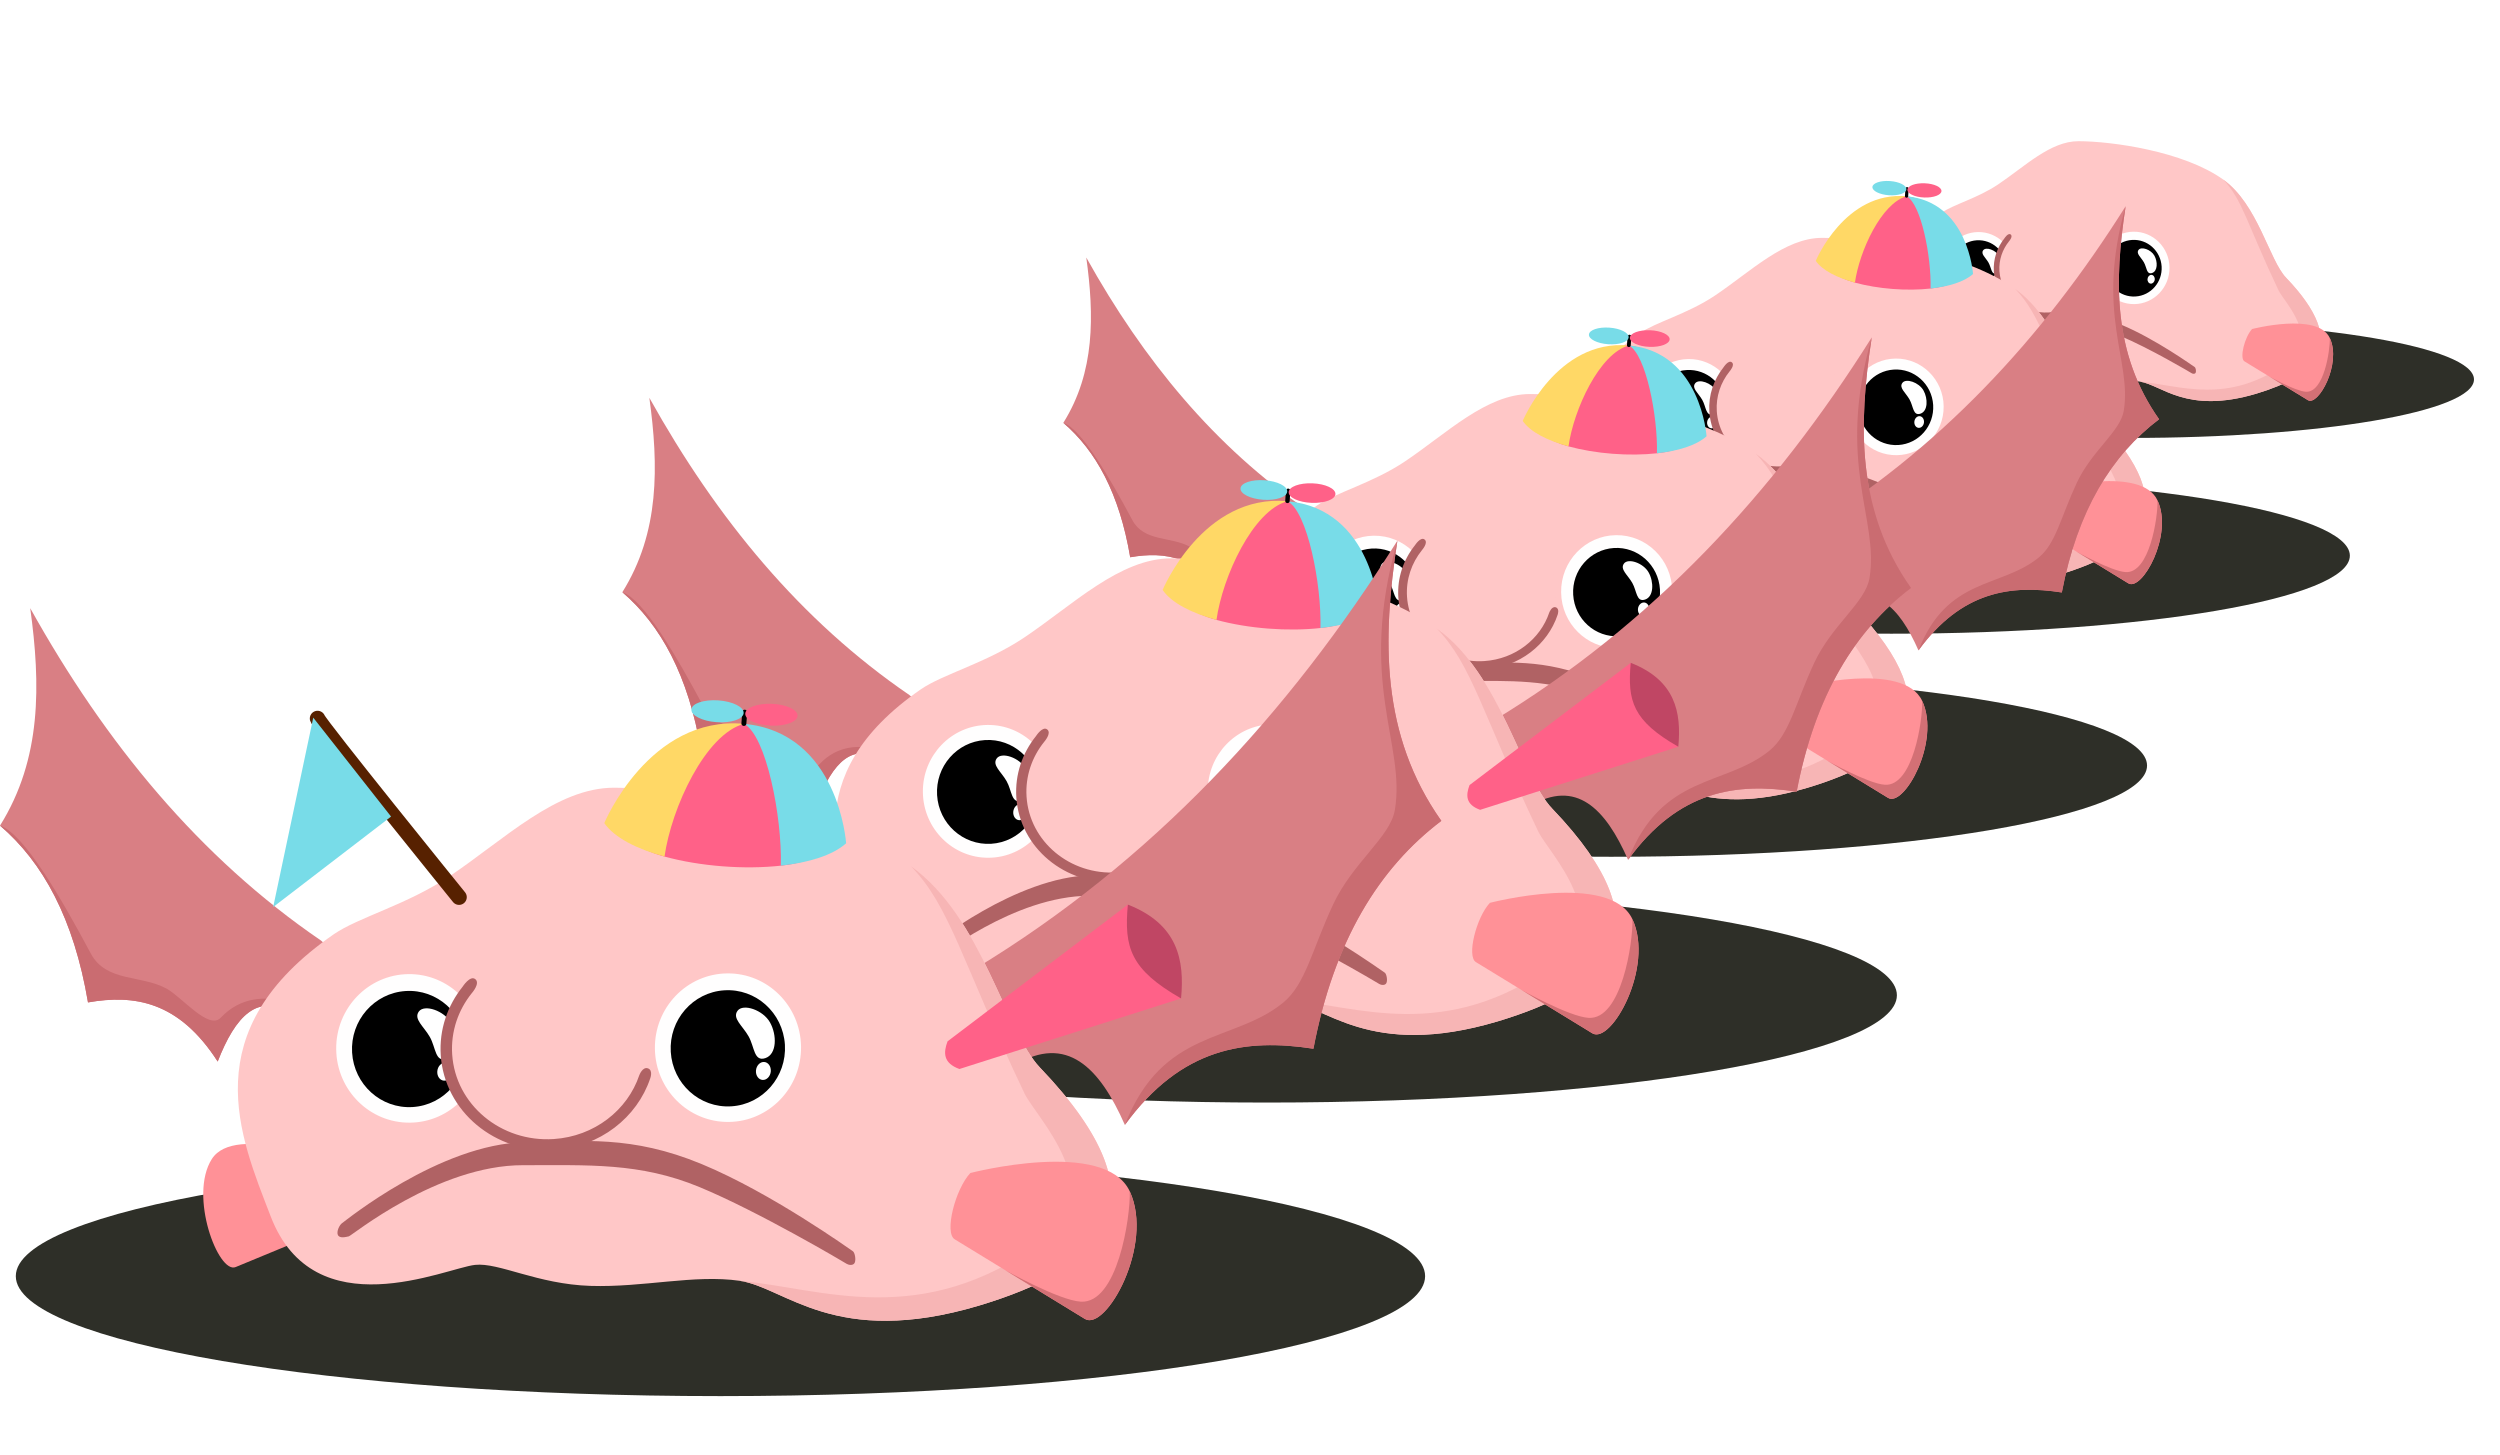 <?xml version="1.0" encoding="UTF-8" standalone="no"?>
<!-- Created with Inkscape (http://www.inkscape.org/) -->

<svg
   width="2200"
   height="1280"
   viewBox="0 0 582.083 338.667"
   version="1.1"
   id="svg5"
   inkscape:version="1.2.2 (b0a84865, 2022-12-01)"
   sodipodi:docname="landing_4.svg"
   xml:space="preserve"
   inkscape:export-filename="landing_4.png"
   inkscape:export-xdpi="48"
   inkscape:export-ydpi="48"
   xmlns:inkscape="http://www.inkscape.org/namespaces/inkscape"
   xmlns:sodipodi="http://sodipodi.sourceforge.net/DTD/sodipodi-0.dtd"
   xmlns="http://www.w3.org/2000/svg"
   xmlns:svg="http://www.w3.org/2000/svg"><sodipodi:namedview
     id="namedview7"
     pagecolor="#505050"
     bordercolor="#eeeeee"
     borderopacity="1"
     inkscape:showpageshadow="0"
     inkscape:pageopacity="0"
     inkscape:pagecheckerboard="0"
     inkscape:deskcolor="#505050"
     inkscape:document-units="px"
     showgrid="false"
     inkscape:zoom="0.21815329"
     inkscape:cx="1084.1001"
     inkscape:cy="854.90344"
     inkscape:window-width="1718"
     inkscape:window-height="1027"
     inkscape:window-x="1715"
     inkscape:window-y="25"
     inkscape:window-maximized="0"
     inkscape:current-layer="layer1" /><defs
     id="defs2"><filter
       inkscape:collect="always"
       style="color-interpolation-filters:sRGB"
       id="filter21212"
       x="-0.002"
       y="-0.004"
       width="1.005"
       height="1.008"><feGaussianBlur
         inkscape:collect="always"
         stdDeviation="0.334"
         id="feGaussianBlur21214" /></filter><filter
       inkscape:collect="always"
       style="color-interpolation-filters:sRGB"
       id="filter21216"
       x="-0.01"
       y="-0.016"
       width="1.019"
       height="1.032"><feGaussianBlur
         inkscape:collect="always"
         stdDeviation="1.336"
         id="feGaussianBlur21218" /></filter><filter
       inkscape:collect="always"
       style="color-interpolation-filters:sRGB"
       id="filter21220"
       x="-0.02"
       y="-0.041"
       width="1.04"
       height="1.082"><feGaussianBlur
         inkscape:collect="always"
         stdDeviation="2.755"
         id="feGaussianBlur21222" /></filter><filter
       inkscape:collect="always"
       style="color-interpolation-filters:sRGB"
       id="filter21224"
       x="-0.034"
       y="-0.08"
       width="1.069"
       height="1.159"><feGaussianBlur
         inkscape:collect="always"
         stdDeviation="4.695"
         id="feGaussianBlur21226" /></filter></defs><g
     inkscape:label="Layer 1"
     inkscape:groupmode="layer"
     id="layer1"><g
       id="g20617"
       transform="matrix(0.488,0,0,0.488,409.826,-455.347)"
       style="filter:url(#filter21224);opacity:1"><path
         style="clip-rule:evenodd;fill:#2e2f28;fill-opacity:1;fill-rule:evenodd;stroke-width:4.771;stroke-linecap:round;stroke-linejoin:round"
         inkscape:connector-curvature="0"
         id="path20413"
         d="m 340.576,1114.127 c 0,15.414 -73.403,27.91 -163.951,27.91 -90.547,0 -163.95,-12.495 -163.95,-27.91 0,-15.414 73.403,-27.909 163.95,-27.909 90.548,0 163.951,12.495 163.951,27.909" /><path
         d="m 88.613,1101.697 -24.813,10.258 c -4.015,1.659 -10.951,-16.575 -5.543,-25.115 5.407,-8.54 28.955,1.094 28.955,1.094 2.438,3.24 3.404,12.934 1.4,13.763 z"
         id="path20415"
         inkscape:connector-curvature="0"
         style="clip-rule:evenodd;fill:#ff9197;fill-rule:evenodd;stroke-width:5.373;stroke-linecap:round;stroke-linejoin:round" /><path
         d="m 71.962,1100.173 c 10.128,26.317 40.678,12.023 47.532,11.273 5.543,-0.606 14.464,4.485 26.829,4.887 12.365,0.4 24.111,-2.706 34.736,-1.182 10.626,1.524 22.129,15.759 55.651,5.769 28.466,-8.59 45.139,-23.046 14.194,-55.352 -8.047,-8.401 -13.406,-34.971 -30.026,-46.845 -18.928,-13.524 -53.263,-18.267 -69.047,-18.267 -13.411,0 -25.526,12.039 -38.275,20.601 -9.872,6.629 -21.215,9.536 -26.939,13.498 -32.602,22.564 -21.878,46.852 -14.655,65.619 z"
         id="path20417"
         inkscape:connector-curvature="0"
         style="clip-rule:evenodd;fill:#ffc7c7;fill-rule:evenodd;stroke-width:5.373;stroke-linecap:round;stroke-linejoin:round" /><path
         d="m 181.059,1115.151 c 10.626,1.524 22.129,15.759 55.651,5.769 28.466,-8.59 45.139,-23.046 14.194,-55.352 -8.047,-8.401 -13.406,-34.971 -30.026,-46.845 9.206,9.485 11.769,22.088 26.427,52.863 2.585,5.427 20.214,22.755 4.423,34.296 -28.635,20.928 -51.627,10.961 -70.668,9.269 z"
         id="path20419"
         inkscape:connector-curvature="0"
         style="clip-rule:evenodd;fill:#f7b5b5;fill-rule:evenodd;stroke-width:5.373;stroke-linecap:round;stroke-linejoin:round" /><path
         d="m 231.052,1105.492 30.281,18.519 c 4.899,2.996 16.199,-17.262 10.443,-29.67 -5.756,-12.408 -37.084,-4.262 -37.084,-4.262 -3.543,3.822 -6.085,13.918 -3.64,15.413 z"
         id="path20421"
         inkscape:connector-curvature="0"
         style="clip-rule:evenodd;fill:#ff9197;fill-rule:evenodd;stroke-width:5.373;stroke-linecap:round;stroke-linejoin:round" /><g
         transform="matrix(5.373,0,0,5.373,-33.739,927.363)"
         id="g20445"
         style="clip-rule:evenodd;fill-rule:evenodd;stroke-linecap:round;stroke-linejoin:round">
<path
   d="m 22.77,32.443 c 0.131,-0.089 4.227,-3.428 7.914,-3.496 2.502,-0.046 4.599,-0.312 7.636,0.944 3.037,1.256 6.457,3.717 6.546,3.772 0.089,0.054 0.148,0.364 0.084,0.502 -0.064,0.138 -0.272,0.097 -0.347,0.047 -0.075,-0.05 -3.801,-2.259 -6.379,-3.326 -2.578,-1.066 -4.791,-0.941 -7.636,-0.944 -3.688,-0.004 -7.417,3.059 -7.536,3.08 -0.119,0.025 -0.403,0.107 -0.476,-0.065 -0.061,-0.143 0.062,-0.425 0.193,-0.514 z"
   id="path20423"
   inkscape:connector-curvature="0"
   style="opacity:1;fill:#b06264" />
<path
   d="m 28.832,24.845 c 0.022,1.775 -1.376,3.233 -3.123,3.256 -1.747,0.023 -3.181,-1.398 -3.203,-3.174 -0.022,-1.775 1.376,-3.233 3.123,-3.256 1.747,-0.023 3.181,1.398 3.203,3.174 z"
   id="path20425"
   inkscape:connector-curvature="0"
   style="opacity:1;fill:#fffefe" />
<path
   d="m 25.813,27.425 c -1.364,0.083 -2.536,-0.972 -2.619,-2.358 -0.083,-1.386 0.955,-2.578 2.318,-2.664 1.364,-0.086 2.537,0.968 2.623,2.358 0.081,1.39 -0.958,2.581 -2.322,2.664 z"
   id="path20427"
   inkscape:connector-curvature="0"
   style="opacity:1;fill:#000000" />
<path
   d="m 26.084,23.289 c 0.238,-0.326 1.103,-0.037 1.406,0.506 0.303,0.542 0.3,1.375 -0.202,1.543 -0.502,0.168 -0.466,-0.486 -0.729,-0.947 -0.263,-0.461 -0.714,-0.775 -0.476,-1.101 z"
   id="path20429"
   inkscape:connector-curvature="0"
   style="opacity:1;fill:#ffffff" />
<path
   d="m 26.882,25.875 c 0.018,-0.215 0.176,-0.38 0.353,-0.37 0.177,0.011 0.306,0.193 0.289,0.408 -0.018,0.215 -0.176,0.38 -0.353,0.37 -0.177,-0.011 -0.306,-0.193 -0.289,-0.408 z"
   id="path20431"
   inkscape:connector-curvature="0"
   style="opacity:1;fill:#ffffff" />
<path
   d="m 35.985,24.596 c 0.144,2.263 -1.67,4.222 -4.052,4.377 -2.382,0.155 -4.432,-1.553 -4.579,-3.816 -0.147,-2.263 1.663,-4.225 4.045,-4.383 2.382,-0.159 4.434,1.546 4.586,3.809"
   id="path20433"
   inkscape:connector-curvature="0"
   style="opacity:1;fill:#ffc7c7" />
<path
   d="m 35.625,26.048 c -0.507,1.509 -1.944,2.648 -3.703,2.762 -2.287,0.148 -4.255,-1.492 -4.396,-3.665 -0.064,-0.991 0.262,-1.922 0.854,-2.656 0,0 0.373,-0.421 0.147,-0.6 -0.225,-0.179 -0.546,0.323 -0.546,0.323 -0.658,0.821 -1.022,1.86 -0.95,2.966 0.159,2.432 2.362,4.267 4.922,4.101 1.972,-0.128 3.582,-1.406 4.147,-3.099 0,0 0.133,-0.347 -0.1,-0.43 -0.233,-0.083 -0.375,0.297 -0.374,0.297 z"
   id="path20435"
   inkscape:connector-curvature="0"
   style="opacity:1;fill:#b06264" />
<path
   d="m 42.627,24.814 c 0.022,1.775 -1.376,3.233 -3.123,3.256 -1.747,0.023 -3.181,-1.398 -3.203,-3.174 -0.022,-1.775 1.376,-3.233 3.123,-3.256 1.747,-0.023 3.181,1.398 3.203,3.174 z"
   id="path20437"
   inkscape:connector-curvature="0"
   style="opacity:1;fill:#fffefe" />
<path
   d="m 39.607,27.394 c -1.364,0.083 -2.536,-0.972 -2.619,-2.358 -0.083,-1.386 0.955,-2.578 2.318,-2.664 1.363,-0.086 2.537,0.968 2.623,2.358 0.081,1.39 -0.958,2.581 -2.322,2.664 z"
   id="path20439"
   inkscape:connector-curvature="0"
   style="opacity:1;fill:#000000" />
<path
   d="m 39.879,23.258 c 0.238,-0.326 1.103,-0.037 1.406,0.506 0.303,0.542 0.3,1.375 -0.202,1.543 -0.502,0.168 -0.465,-0.486 -0.729,-0.947 -0.263,-0.461 -0.714,-0.775 -0.476,-1.101 z"
   id="path20441"
   inkscape:connector-curvature="0"
   style="opacity:1;fill:#ffffff" />
<path
   d="m 40.676,25.844 c 0.018,-0.215 0.176,-0.38 0.353,-0.37 0.177,0.011 0.306,0.193 0.289,0.408 -0.018,0.215 -0.176,0.38 -0.353,0.37 -0.177,-0.01 -0.306,-0.193 -0.289,-0.408 z"
   id="path20443"
   inkscape:connector-curvature="0"
   style="opacity:1;fill:#ffffff" />
</g><path
         d="m 242.759,1112.652 18.573,11.359 c 4.899,2.996 16.199,-17.262 10.443,-29.67 0.18,6.1 -2.851,26.206 -11.411,25.66 -5.121,-0.327 -17.606,-7.349 -17.606,-7.349 z"
         id="path20459"
         inkscape:connector-curvature="0"
         style="clip-rule:evenodd;fill:#d37075;fill-rule:evenodd;stroke-width:5.373;stroke-linecap:round;stroke-linejoin:round" /></g><g
       id="g20643"
       transform="matrix(0.651,0,0,0.651,326.276,-479.918)"
       style="mix-blend-mode:normal;filter:url(#filter21220)"><path
         style="clip-rule:evenodd;fill:#2e2f28;fill-opacity:1;fill-rule:evenodd;stroke-width:4.771;stroke-linecap:round;stroke-linejoin:round"
         inkscape:connector-curvature="0"
         id="path20357"
         d="m 339.246,935.941 c 0,15.414 -73.403,27.91 -163.951,27.91 -90.547,0 -163.95,-12.495 -163.95,-27.91 0,-15.414 73.403,-27.909 163.95,-27.909 90.548,0 163.951,12.495 163.951,27.909" /><path
         d="m 87.283,923.511 -24.813,10.259 c -4.015,1.659 -10.951,-16.575 -5.543,-25.115 5.407,-8.54 28.955,1.094 28.955,1.094 2.438,3.24 3.404,12.934 1.4,13.763 z"
         id="path20359"
         inkscape:connector-curvature="0"
         style="clip-rule:evenodd;fill:#ff9197;fill-rule:evenodd;stroke-width:5.373;stroke-linecap:round;stroke-linejoin:round" /><path
         d="m 70.632,921.987 c 10.128,26.317 40.678,12.023 47.532,11.273 5.543,-0.606 14.464,4.485 26.829,4.887 12.365,0.4 24.111,-2.706 34.736,-1.182 10.626,1.524 22.129,15.759 55.651,5.769 28.466,-8.59 45.139,-23.046 14.194,-55.352 -8.047,-8.401 -13.406,-34.971 -30.026,-46.845 -18.928,-13.524 -53.263,-18.267 -69.047,-18.267 -13.411,0 -25.526,12.039 -38.275,20.601 -9.872,6.629 -21.215,9.536 -26.939,13.498 -32.602,22.564 -21.878,46.852 -14.655,65.619 z"
         id="path20367"
         inkscape:connector-curvature="0"
         style="clip-rule:evenodd;fill:#ffc7c7;fill-rule:evenodd;stroke-width:5.373;stroke-linecap:round;stroke-linejoin:round" /><path
         d="m 179.73,936.965 c 10.626,1.524 22.129,15.759 55.651,5.769 28.466,-8.59 45.139,-23.046 14.194,-55.352 -8.047,-8.401 -13.406,-34.971 -30.026,-46.845 9.206,9.485 11.769,22.088 26.427,52.863 2.585,5.427 20.214,22.755 4.423,34.296 -28.635,20.928 -51.627,10.961 -70.668,9.269 z"
         id="path20369"
         inkscape:connector-curvature="0"
         style="clip-rule:evenodd;fill:#f7b5b5;fill-rule:evenodd;stroke-width:5.373;stroke-linecap:round;stroke-linejoin:round" /><path
         d="m 229.722,927.306 30.281,18.519 c 4.899,2.996 16.199,-17.262 10.443,-29.67 -5.756,-12.408 -37.084,-4.262 -37.084,-4.262 -3.543,3.822 -6.085,13.918 -3.64,15.413 z"
         id="path20371"
         inkscape:connector-curvature="0"
         style="clip-rule:evenodd;fill:#ff9197;fill-rule:evenodd;stroke-width:5.373;stroke-linecap:round;stroke-linejoin:round" /><g
         transform="matrix(5.373,0,0,5.373,-35.069,749.177)"
         id="g20395"
         style="clip-rule:evenodd;fill-rule:evenodd;stroke-linecap:round;stroke-linejoin:round">
<path
   d="m 22.77,32.443 c 0.131,-0.089 4.227,-3.428 7.914,-3.496 2.502,-0.046 4.599,-0.312 7.636,0.944 3.037,1.256 6.457,3.717 6.546,3.772 0.089,0.054 0.148,0.364 0.084,0.502 -0.064,0.138 -0.272,0.097 -0.347,0.047 -0.075,-0.05 -3.801,-2.259 -6.379,-3.326 -2.578,-1.066 -4.791,-0.941 -7.636,-0.944 -3.688,-0.004 -7.417,3.059 -7.536,3.08 -0.119,0.025 -0.403,0.107 -0.476,-0.065 -0.061,-0.143 0.062,-0.425 0.193,-0.514 z"
   id="path20373"
   inkscape:connector-curvature="0"
   style="opacity:1;fill:#b06264" />
<path
   d="m 28.832,24.845 c 0.022,1.775 -1.376,3.233 -3.123,3.256 -1.747,0.023 -3.181,-1.398 -3.203,-3.174 -0.022,-1.775 1.376,-3.233 3.123,-3.256 1.747,-0.023 3.181,1.398 3.203,3.174 z"
   id="path20375"
   inkscape:connector-curvature="0"
   style="opacity:1;fill:#fffefe" />
<path
   d="m 25.813,27.425 c -1.364,0.083 -2.536,-0.972 -2.619,-2.358 -0.083,-1.386 0.955,-2.578 2.318,-2.664 1.364,-0.086 2.537,0.968 2.623,2.358 0.081,1.39 -0.958,2.581 -2.322,2.664 z"
   id="path20377"
   inkscape:connector-curvature="0"
   style="opacity:1;fill:#000000" />
<path
   d="m 26.084,23.289 c 0.238,-0.326 1.103,-0.037 1.406,0.506 0.303,0.542 0.3,1.375 -0.202,1.543 -0.502,0.168 -0.466,-0.486 -0.729,-0.947 -0.263,-0.461 -0.714,-0.775 -0.476,-1.101 z"
   id="path20379"
   inkscape:connector-curvature="0"
   style="opacity:1;fill:#ffffff" />
<path
   d="m 26.882,25.875 c 0.018,-0.215 0.176,-0.38 0.353,-0.37 0.177,0.011 0.306,0.193 0.289,0.408 -0.018,0.215 -0.176,0.38 -0.353,0.37 -0.177,-0.011 -0.306,-0.193 -0.289,-0.408 z"
   id="path20381"
   inkscape:connector-curvature="0"
   style="opacity:1;fill:#ffffff" />
<path
   d="m 35.985,24.596 c 0.144,2.263 -1.67,4.222 -4.052,4.377 -2.382,0.155 -4.432,-1.553 -4.579,-3.816 -0.147,-2.263 1.663,-4.225 4.045,-4.383 2.382,-0.159 4.434,1.546 4.586,3.809"
   id="path20383"
   inkscape:connector-curvature="0"
   style="opacity:1;fill:#ffc7c7" />
<path
   d="m 35.625,26.048 c -0.507,1.509 -1.944,2.648 -3.703,2.762 -2.287,0.148 -4.255,-1.492 -4.396,-3.665 -0.064,-0.991 0.262,-1.922 0.854,-2.656 0,0 0.373,-0.421 0.147,-0.6 -0.225,-0.179 -0.546,0.323 -0.546,0.323 -0.658,0.821 -1.022,1.86 -0.95,2.966 0.159,2.432 2.362,4.267 4.922,4.101 1.972,-0.128 3.582,-1.406 4.147,-3.099 0,0 0.133,-0.347 -0.1,-0.43 -0.233,-0.083 -0.375,0.297 -0.374,0.297 z"
   id="path20385"
   inkscape:connector-curvature="0"
   style="opacity:1;fill:#b06264" />
<path
   d="m 42.627,24.814 c 0.022,1.775 -1.376,3.233 -3.123,3.256 -1.747,0.023 -3.181,-1.398 -3.203,-3.174 -0.022,-1.775 1.376,-3.233 3.123,-3.256 1.747,-0.023 3.181,1.398 3.203,3.174 z"
   id="path20387"
   inkscape:connector-curvature="0"
   style="opacity:1;fill:#fffefe" />
<path
   d="m 39.607,27.394 c -1.364,0.083 -2.536,-0.972 -2.619,-2.358 -0.083,-1.386 0.955,-2.578 2.318,-2.664 1.363,-0.086 2.537,0.968 2.623,2.358 0.081,1.39 -0.958,2.581 -2.322,2.664 z"
   id="path20389"
   inkscape:connector-curvature="0"
   style="opacity:1;fill:#000000" />
<path
   d="m 39.879,23.258 c 0.238,-0.326 1.103,-0.037 1.406,0.506 0.303,0.542 0.3,1.375 -0.202,1.543 -0.502,0.168 -0.465,-0.486 -0.729,-0.947 -0.263,-0.461 -0.714,-0.775 -0.476,-1.101 z"
   id="path20391"
   inkscape:connector-curvature="0"
   style="opacity:1;fill:#ffffff" />
<path
   d="m 40.676,25.844 c 0.018,-0.215 0.176,-0.38 0.353,-0.37 0.177,0.011 0.306,0.193 0.289,0.408 -0.018,0.215 -0.176,0.38 -0.353,0.37 -0.177,-0.01 -0.306,-0.193 -0.289,-0.408 z"
   id="path20393"
   inkscape:connector-curvature="0"
   style="opacity:1;fill:#ffffff" />
</g><path
         style="clip-rule:evenodd;fill:#ff6188;fill-opacity:1;fill-rule:evenodd;stroke-width:5.373;stroke-linecap:round;stroke-linejoin:round"
         inkscape:connector-curvature="0"
         id="path20397"
         d="m 150.365,830.335 c 2.308,3.376 5.386,6.176 11.811,7.938 8.301,2.276 18.618,3.085 27.283,2.113 6.397,-0.717 10.151,-2.8 13.272,-5.583 0,0 -3.961,-24.144 -21.28,-27.316 -0.239,-0.044 -0.485,-0.054 -0.731,-0.076 -0.273,-0.025 -0.547,-0.109 -0.812,-0.062 -6.152,1.082 -29.542,22.986 -29.542,22.986 z" /><path
         style="clip-rule:evenodd;fill:#78dce8;fill-opacity:1;fill-rule:evenodd;stroke-width:5.373;stroke-linecap:round;stroke-linejoin:round"
         inkscape:connector-curvature="0"
         id="path20399"
         d="m 189.291,840.405 c 6.469,-0.706 12.035,-2.398 15.184,-5.205 0,0 -1.702,-25.779 -23.755,-27.788 5.193,2.715 8.874,21.68 8.571,32.994 z" /><path
         style="clip-rule:evenodd;fill:#ffd866;fill-opacity:1;fill-rule:evenodd;stroke-width:5.373;stroke-linecap:round;stroke-linejoin:round"
         inkscape:connector-curvature="0"
         id="path20401"
         d="m 148.226,830.493 c 2.315,3.386 7.557,6.033 14.009,7.795 1.584,-11.299 9.498,-28.477 18.485,-30.878 -22.052,-2.01 -32.494,23.082 -32.494,23.082 z" /><path
         style="clip-rule:evenodd;fill:none;fill-rule:evenodd;stroke:#000000;stroke-width:1.154;stroke-linecap:round;stroke-linejoin:round"
         inkscape:connector-curvature="0"
         id="path20403"
         d="m 180.881,804.703 -0.184,2.625" /><path
         style="clip-rule:evenodd;fill:#ff6188;fill-opacity:1;fill-rule:evenodd;stroke-width:5.373;stroke-linecap:round;stroke-linejoin:round"
         inkscape:connector-curvature="0"
         id="path20405"
         d="m 181.011,805.055 c 0.056,-1.404 2.825,-2.435 6.186,-2.301 3.36,0.133 6.039,1.38 5.983,2.785 -0.056,1.404 -2.825,2.435 -6.185,2.301 -3.361,-0.133 -6.039,-1.38 -5.984,-2.785 z" /><path
         style="clip-rule:evenodd;fill:#78dce8;fill-opacity:1;fill-rule:evenodd;stroke-width:5.373;stroke-linecap:round;stroke-linejoin:round"
         inkscape:connector-curvature="0"
         id="path20407"
         d="m 168.487,804.072 c 0.097,-1.402 2.896,-2.35 6.251,-2.117 3.355,0.233 5.996,1.559 5.898,2.961 -0.098,1.402 -2.896,2.35 -6.251,2.117 -3.355,-0.233 -5.996,-1.558 -5.898,-2.961 z" /><path
         d="m 241.43,934.466 18.573,11.359 c 4.899,2.996 16.199,-17.262 10.443,-29.67 0.18,6.1 -2.851,26.206 -11.411,25.66 -5.121,-0.327 -17.606,-7.349 -17.606,-7.349 z"
         id="path20409"
         inkscape:connector-curvature="0"
         style="clip-rule:evenodd;fill:#d37075;fill-rule:evenodd;stroke-width:5.373;stroke-linecap:round;stroke-linejoin:round" /></g><g
       id="g20673"
       transform="matrix(0.761,0,0,0.761,243.762,-366.023)"
       style="filter:url(#filter21216)"><path
         style="clip-rule:evenodd;fill:#2e2f28;fill-opacity:1;fill-rule:evenodd;stroke-width:4.771;stroke-linecap:round;stroke-linejoin:round"
         inkscape:connector-curvature="0"
         id="path20297"
         d="m 336.587,715.203 c 0,15.414 -73.403,27.91 -163.951,27.91 -90.547,0 -163.95,-12.495 -163.95,-27.91 0,-15.414 73.403,-27.909 163.95,-27.909 90.548,0 163.951,12.495 163.951,27.909" /><path
         d="m 84.624,702.773 -24.813,10.259 c -4.015,1.659 -10.951,-16.575 -5.543,-25.115 5.407,-8.54 28.955,1.094 28.955,1.094 2.438,3.24 3.404,12.934 1.4,13.763 z"
         id="path20299"
         inkscape:connector-curvature="0"
         style="clip-rule:evenodd;fill:#ff9197;fill-rule:evenodd;stroke-width:5.373;stroke-linecap:round;stroke-linejoin:round" /><path
         d="m 231.672,643.728 c 41.143,-24.908 72.906,-59.154 98.373,-99.665 -3.541,22.832 -3.919,45.16 10.218,65.18 -14.523,11.004 -24.968,27.909 -29.753,53.006 -15.629,-2.428 -30.717,-0.393 -43.859,17.726 -5.924,-13.508 -13.574,-21.073 -25.466,-14.019 l -9.403,0.771 -4.261,-19.7 z"
         id="path20301"
         inkscape:connector-curvature="0"
         style="clip-rule:evenodd;fill:#d97f84;fill-rule:evenodd;stroke-width:4.935;stroke-linecap:round;stroke-linejoin:round" /><path
         d="M 79.703,637.103 C 51.404,617.777 29.556,591.205 12.038,559.771 c 2.436,17.715 2.696,35.041 -7.028,50.575 9.989,8.538 17.174,21.655 20.465,41.129 10.75,-1.885 21.128,-0.305 30.168,13.754 4.075,-10.482 9.336,-16.351 17.517,-10.878 l 6.468,0.598 2.93,-15.285 z"
         id="path20303"
         inkscape:connector-curvature="0"
         style="clip-rule:evenodd;fill:#d97f84;fill-rule:evenodd;stroke-width:4.935;stroke-linecap:round;stroke-linejoin:round" /><path
         d="m 5.009,610.345 c 9.989,8.538 17.174,21.655 20.465,41.129 10.75,-1.885 21.128,-0.305 30.168,13.754 4.075,-10.482 9.336,-16.351 17.517,-10.878 l 6.468,0.598 c 0,0 -13.899,-9.866 -23.296,0.096 -2.764,2.93 -8.994,-4.798 -12.548,-6.761 -5.893,-3.255 -14.071,-1.477 -17.645,-8.167 -6.957,-13.024 -15.59,-27.954 -21.13,-29.77 z"
         id="path20305"
         inkscape:connector-curvature="0"
         style="clip-rule:evenodd;fill:#ca6c71;fill-rule:evenodd;stroke-width:4.935;stroke-linecap:round;stroke-linejoin:round" /><path
         d="m 67.973,701.249 c 10.128,26.317 40.678,12.023 47.532,11.273 5.543,-0.606 14.464,4.485 26.829,4.887 12.365,0.4 24.111,-2.706 34.736,-1.182 10.626,1.524 22.129,15.759 55.651,5.769 28.466,-8.59 45.139,-23.046 14.194,-55.352 -8.047,-8.401 -13.406,-34.971 -30.026,-46.845 -18.928,-13.524 -53.263,-18.267 -69.047,-18.267 -13.411,0 -25.526,12.039 -38.275,20.601 -9.872,6.629 -21.215,9.536 -26.939,13.498 -32.602,22.564 -21.878,46.852 -14.655,65.619 z"
         id="path20307"
         inkscape:connector-curvature="0"
         style="clip-rule:evenodd;fill:#ffc7c7;fill-rule:evenodd;stroke-width:5.373;stroke-linecap:round;stroke-linejoin:round" /><path
         d="m 177.07,716.227 c 10.626,1.524 22.129,15.759 55.651,5.769 28.466,-8.59 45.139,-23.046 14.194,-55.352 -8.047,-8.401 -13.406,-34.971 -30.026,-46.845 9.206,9.485 11.769,22.088 26.427,52.863 2.585,5.427 20.214,22.755 4.423,34.296 -28.635,20.928 -51.627,10.961 -70.668,9.269 z"
         id="path20309"
         inkscape:connector-curvature="0"
         style="clip-rule:evenodd;fill:#f7b5b5;fill-rule:evenodd;stroke-width:5.373;stroke-linecap:round;stroke-linejoin:round" /><path
         d="m 227.063,706.568 30.281,18.519 c 4.899,2.996 16.199,-17.262 10.443,-29.67 -5.756,-12.408 -37.084,-4.262 -37.084,-4.262 -3.543,3.822 -6.085,13.918 -3.64,15.413 z"
         id="path20311"
         inkscape:connector-curvature="0"
         style="clip-rule:evenodd;fill:#ff9197;fill-rule:evenodd;stroke-width:5.373;stroke-linecap:round;stroke-linejoin:round" /><g
         transform="matrix(5.373,0,0,5.373,-37.728,528.439)"
         id="g20335"
         style="clip-rule:evenodd;fill-rule:evenodd;stroke-linecap:round;stroke-linejoin:round">
<path
   d="m 22.77,32.443 c 0.131,-0.089 4.227,-3.428 7.914,-3.496 2.502,-0.046 4.599,-0.312 7.636,0.944 3.037,1.256 6.457,3.717 6.546,3.772 0.089,0.054 0.148,0.364 0.084,0.502 -0.064,0.138 -0.272,0.097 -0.347,0.047 -0.075,-0.05 -3.801,-2.259 -6.379,-3.326 -2.578,-1.066 -4.791,-0.941 -7.636,-0.944 -3.688,-0.004 -7.417,3.059 -7.536,3.08 -0.119,0.025 -0.403,0.107 -0.476,-0.065 -0.061,-0.143 0.062,-0.425 0.193,-0.514 z"
   id="path20313"
   inkscape:connector-curvature="0"
   style="opacity:1;fill:#b06264" />
<path
   d="m 28.832,24.845 c 0.022,1.775 -1.376,3.233 -3.123,3.256 -1.747,0.023 -3.181,-1.398 -3.203,-3.174 -0.022,-1.775 1.376,-3.233 3.123,-3.256 1.747,-0.023 3.181,1.398 3.203,3.174 z"
   id="path20315"
   inkscape:connector-curvature="0"
   style="opacity:1;fill:#fffefe" />
<path
   d="m 25.813,27.425 c -1.364,0.083 -2.536,-0.972 -2.619,-2.358 -0.083,-1.386 0.955,-2.578 2.318,-2.664 1.364,-0.086 2.537,0.968 2.623,2.358 0.081,1.39 -0.958,2.581 -2.322,2.664 z"
   id="path20317"
   inkscape:connector-curvature="0"
   style="opacity:1;fill:#000000" />
<path
   d="m 26.084,23.289 c 0.238,-0.326 1.103,-0.037 1.406,0.506 0.303,0.542 0.3,1.375 -0.202,1.543 -0.502,0.168 -0.466,-0.486 -0.729,-0.947 -0.263,-0.461 -0.714,-0.775 -0.476,-1.101 z"
   id="path20319"
   inkscape:connector-curvature="0"
   style="opacity:1;fill:#ffffff" />
<path
   d="m 26.882,25.875 c 0.018,-0.215 0.176,-0.38 0.353,-0.37 0.177,0.011 0.306,0.193 0.289,0.408 -0.018,0.215 -0.176,0.38 -0.353,0.37 -0.177,-0.011 -0.306,-0.193 -0.289,-0.408 z"
   id="path20321"
   inkscape:connector-curvature="0"
   style="opacity:1;fill:#ffffff" />
<path
   d="m 35.985,24.596 c 0.144,2.263 -1.67,4.222 -4.052,4.377 -2.382,0.155 -4.432,-1.553 -4.579,-3.816 -0.147,-2.263 1.663,-4.225 4.045,-4.383 2.382,-0.159 4.434,1.546 4.586,3.809"
   id="path20323"
   inkscape:connector-curvature="0"
   style="opacity:1;fill:#ffc7c7" />
<path
   d="m 35.625,26.048 c -0.507,1.509 -1.944,2.648 -3.703,2.762 -2.287,0.148 -4.255,-1.492 -4.396,-3.665 -0.064,-0.991 0.262,-1.922 0.854,-2.656 0,0 0.373,-0.421 0.147,-0.6 -0.225,-0.179 -0.546,0.323 -0.546,0.323 -0.658,0.821 -1.022,1.86 -0.95,2.966 0.159,2.432 2.362,4.267 4.922,4.101 1.972,-0.128 3.582,-1.406 4.147,-3.099 0,0 0.133,-0.347 -0.1,-0.43 -0.233,-0.083 -0.375,0.297 -0.374,0.297 z"
   id="path20325"
   inkscape:connector-curvature="0"
   style="opacity:1;fill:#b06264" />
<path
   d="m 42.627,24.814 c 0.022,1.775 -1.376,3.233 -3.123,3.256 -1.747,0.023 -3.181,-1.398 -3.203,-3.174 -0.022,-1.775 1.376,-3.233 3.123,-3.256 1.747,-0.023 3.181,1.398 3.203,3.174 z"
   id="path20327"
   inkscape:connector-curvature="0"
   style="opacity:1;fill:#fffefe" />
<path
   d="m 39.607,27.394 c -1.364,0.083 -2.536,-0.972 -2.619,-2.358 -0.083,-1.386 0.955,-2.578 2.318,-2.664 1.363,-0.086 2.537,0.968 2.623,2.358 0.081,1.39 -0.958,2.581 -2.322,2.664 z"
   id="path20329"
   inkscape:connector-curvature="0"
   style="opacity:1;fill:#000000" />
<path
   d="m 39.879,23.258 c 0.238,-0.326 1.103,-0.037 1.406,0.506 0.303,0.542 0.3,1.375 -0.202,1.543 -0.502,0.168 -0.465,-0.486 -0.729,-0.947 -0.263,-0.461 -0.714,-0.775 -0.476,-1.101 z"
   id="path20331"
   inkscape:connector-curvature="0"
   style="opacity:1;fill:#ffffff" />
<path
   d="m 40.676,25.844 c 0.018,-0.215 0.176,-0.38 0.353,-0.37 0.177,0.011 0.306,0.193 0.289,0.408 -0.018,0.215 -0.176,0.38 -0.353,0.37 -0.177,-0.01 -0.306,-0.193 -0.289,-0.408 z"
   id="path20333"
   inkscape:connector-curvature="0"
   style="opacity:1;fill:#ffffff" />
</g><path
         style="clip-rule:evenodd;fill:#ff6188;fill-opacity:1;fill-rule:evenodd;stroke-width:5.373;stroke-linecap:round;stroke-linejoin:round"
         inkscape:connector-curvature="0"
         id="path20341"
         d="m 147.706,609.597 c 2.308,3.376 5.386,6.176 11.811,7.938 8.301,2.276 18.618,3.085 27.283,2.113 6.397,-0.717 10.151,-2.8 13.272,-5.583 0,0 -3.961,-24.144 -21.28,-27.316 -0.239,-0.044 -0.485,-0.054 -0.731,-0.076 -0.273,-0.025 -0.547,-0.109 -0.812,-0.062 -6.152,1.082 -29.542,22.986 -29.542,22.986 z" /><path
         style="clip-rule:evenodd;fill:#78dce8;fill-opacity:1;fill-rule:evenodd;stroke-width:5.373;stroke-linecap:round;stroke-linejoin:round"
         inkscape:connector-curvature="0"
         id="path20343"
         d="m 186.631,619.667 c 6.469,-0.706 12.035,-2.398 15.184,-5.205 0,0 -1.702,-25.779 -23.755,-27.788 5.193,2.715 8.874,21.68 8.571,32.994 z" /><path
         style="clip-rule:evenodd;fill:#ffd866;fill-opacity:1;fill-rule:evenodd;stroke-width:5.373;stroke-linecap:round;stroke-linejoin:round"
         inkscape:connector-curvature="0"
         id="path20345"
         d="m 145.566,609.755 c 2.315,3.386 7.557,6.033 14.009,7.795 1.584,-11.299 9.498,-28.477 18.485,-30.878 -22.052,-2.01 -32.494,23.082 -32.494,23.082 z" /><path
         style="clip-rule:evenodd;fill:none;fill-rule:evenodd;stroke:#000000;stroke-width:1.154;stroke-linecap:round;stroke-linejoin:round"
         inkscape:connector-curvature="0"
         id="path20347"
         d="m 178.222,583.965 -0.184,2.625" /><path
         style="clip-rule:evenodd;fill:#ff6188;fill-opacity:1;fill-rule:evenodd;stroke-width:5.373;stroke-linecap:round;stroke-linejoin:round"
         inkscape:connector-curvature="0"
         id="path20349"
         d="m 178.352,584.317 c 0.056,-1.404 2.825,-2.435 6.186,-2.301 3.36,0.133 6.039,1.38 5.983,2.785 -0.056,1.404 -2.825,2.435 -6.185,2.301 -3.361,-0.133 -6.039,-1.38 -5.984,-2.785 z" /><path
         style="clip-rule:evenodd;fill:#78dce8;fill-opacity:1;fill-rule:evenodd;stroke-width:5.373;stroke-linecap:round;stroke-linejoin:round"
         inkscape:connector-curvature="0"
         id="path20351"
         d="m 165.827,583.334 c 0.097,-1.402 2.896,-2.35 6.251,-2.117 3.355,0.233 5.996,1.559 5.898,2.961 -0.098,1.402 -2.896,2.35 -6.251,2.117 -3.355,-0.233 -5.996,-1.558 -5.898,-2.961 z" /><path
         d="m 238.77,713.728 18.573,11.359 c 4.899,2.996 16.199,-17.262 10.443,-29.67 0.18,6.1 -2.851,26.206 -11.411,25.66 -5.121,-0.327 -17.606,-7.349 -17.606,-7.349 z"
         id="path20353"
         inkscape:connector-curvature="0"
         style="clip-rule:evenodd;fill:#d37075;fill-rule:evenodd;stroke-width:5.373;stroke-linecap:round;stroke-linejoin:round" /><path
         d="m 330.045,544.062 c -3.541,22.832 -3.919,45.16 10.218,65.18 -14.523,11.004 -24.968,27.909 -29.753,53.006 -15.629,-2.428 -30.717,-0.393 -43.859,17.726 8.782,-22.554 25.195,-18.979 36.806,-28.433 5.216,-4.248 6.704,-12.276 11.618,-22.809 4.606,-9.875 13.309,-15.703 14.376,-22.023 2.603,-15.427 -8.839,-29.527 0.595,-62.646 z"
         id="path20355"
         inkscape:connector-curvature="0"
         style="clip-rule:evenodd;fill:#ca6c71;fill-rule:evenodd;stroke-width:4.935;stroke-linecap:round;stroke-linejoin:round" /></g><g
       id="g20705"
       transform="matrix(0.895,0,0,0.895,130.299,-213.193)"
       style="mix-blend-mode:normal;filter:url(#filter21212)"><path
         style="clip-rule:evenodd;fill:#2e2f28;fill-opacity:1;fill-rule:evenodd;stroke-width:4.771;stroke-linecap:round;stroke-linejoin:round"
         inkscape:connector-curvature="0"
         id="path20165"
         d="m 347.89,497.125 c 0,15.414 -73.403,27.91 -163.951,27.91 -90.547,0 -163.95,-12.495 -163.95,-27.91 0,-15.414 73.403,-27.909 163.95,-27.909 90.548,0 163.951,12.495 163.951,27.909" /><path
         d="m 95.926,484.695 -24.813,10.259 c -4.015,1.659 -10.951,-16.575 -5.543,-25.115 5.407,-8.54 28.955,1.094 28.955,1.094 2.438,3.24 3.404,12.934 1.4,13.763 z"
         id="path20167"
         inkscape:connector-curvature="0"
         style="clip-rule:evenodd;fill:#ff9197;fill-rule:evenodd;stroke-width:5.373;stroke-linecap:round;stroke-linejoin:round" /><path
         d="m 242.974,425.649 c 41.143,-24.908 72.906,-59.154 98.373,-99.665 -3.541,22.832 -3.919,45.16 10.218,65.18 -14.523,11.004 -24.968,27.909 -29.753,53.006 -15.629,-2.428 -30.717,-0.393 -43.859,17.726 -5.924,-13.508 -13.574,-21.073 -25.466,-14.019 l -9.403,0.771 -4.261,-19.7 z"
         id="path20169"
         inkscape:connector-curvature="0"
         style="clip-rule:evenodd;fill:#d97f84;fill-rule:evenodd;stroke-width:4.935;stroke-linecap:round;stroke-linejoin:round" /><path
         d="M 91.006,419.025 C 62.707,399.698 40.859,373.127 23.341,341.692 c 2.436,17.715 2.696,35.041 -7.028,50.575 9.989,8.538 17.174,21.655 20.465,41.129 10.75,-1.885 21.128,-0.305 30.168,13.754 4.075,-10.482 9.336,-16.351 17.517,-10.878 l 6.468,0.598 2.93,-15.285 z"
         id="path20171"
         inkscape:connector-curvature="0"
         style="clip-rule:evenodd;fill:#d97f84;fill-rule:evenodd;stroke-width:4.935;stroke-linecap:round;stroke-linejoin:round" /><path
         d="m 16.312,392.267 c 9.989,8.538 17.174,21.655 20.465,41.129 10.75,-1.885 21.128,-0.305 30.168,13.754 4.075,-10.482 9.336,-16.351 17.517,-10.878 l 6.468,0.598 c 0,0 -13.899,-9.866 -23.296,0.096 -2.764,2.93 -8.994,-4.798 -12.548,-6.761 -5.893,-3.255 -14.071,-1.477 -17.645,-8.167 -6.957,-13.024 -15.59,-27.954 -21.13,-29.77 z"
         id="path20173"
         inkscape:connector-curvature="0"
         style="clip-rule:evenodd;fill:#ca6c71;fill-rule:evenodd;stroke-width:4.935;stroke-linecap:round;stroke-linejoin:round" /><path
         d="m 79.276,483.171 c 10.128,26.317 40.678,12.023 47.532,11.273 5.543,-0.606 14.464,4.485 26.829,4.887 12.365,0.4 24.111,-2.706 34.736,-1.182 10.626,1.524 22.129,15.759 55.651,5.769 28.466,-8.59 45.139,-23.046 14.194,-55.352 -8.047,-8.401 -13.406,-34.971 -30.026,-46.845 -18.928,-13.524 -53.263,-18.267 -69.047,-18.267 -13.411,0 -25.526,12.039 -38.275,20.601 -9.872,6.629 -21.215,9.536 -26.939,13.498 -32.602,22.564 -21.878,46.852 -14.655,65.619 z"
         id="path20175"
         inkscape:connector-curvature="0"
         style="clip-rule:evenodd;fill:#ffc7c7;fill-rule:evenodd;stroke-width:5.373;stroke-linecap:round;stroke-linejoin:round" /><path
         d="m 188.373,498.148 c 10.626,1.524 22.129,15.759 55.651,5.769 28.466,-8.59 45.139,-23.046 14.194,-55.352 -8.047,-8.401 -13.406,-34.971 -30.026,-46.845 9.206,9.485 11.769,22.088 26.427,52.863 2.585,5.427 20.214,22.755 4.423,34.296 -28.635,20.928 -51.627,10.961 -70.668,9.269 z"
         id="path20177"
         inkscape:connector-curvature="0"
         style="clip-rule:evenodd;fill:#f7b5b5;fill-rule:evenodd;stroke-width:5.373;stroke-linecap:round;stroke-linejoin:round" /><path
         d="m 238.366,488.489 30.281,18.519 c 4.899,2.996 16.199,-17.262 10.443,-29.67 -5.756,-12.408 -37.084,-4.262 -37.084,-4.262 -3.543,3.822 -6.085,13.918 -3.64,15.413 z"
         id="path20179"
         inkscape:connector-curvature="0"
         style="clip-rule:evenodd;fill:#ff9197;fill-rule:evenodd;stroke-width:5.373;stroke-linecap:round;stroke-linejoin:round" /><g
         transform="matrix(5.373,0,0,5.373,-26.425,310.361)"
         id="g20203"
         style="clip-rule:evenodd;fill-rule:evenodd;stroke-linecap:round;stroke-linejoin:round">
<path
   d="m 22.77,32.443 c 0.131,-0.089 4.227,-3.428 7.914,-3.496 2.502,-0.046 4.599,-0.312 7.636,0.944 3.037,1.256 6.457,3.717 6.546,3.772 0.089,0.054 0.148,0.364 0.084,0.502 -0.064,0.138 -0.272,0.097 -0.347,0.047 -0.075,-0.05 -3.801,-2.259 -6.379,-3.326 -2.578,-1.066 -4.791,-0.941 -7.636,-0.944 -3.688,-0.004 -7.417,3.059 -7.536,3.08 -0.119,0.025 -0.403,0.107 -0.476,-0.065 -0.061,-0.143 0.062,-0.425 0.193,-0.514 z"
   id="path20181"
   inkscape:connector-curvature="0"
   style="opacity:1;fill:#b06264" />
<path
   d="m 28.832,24.845 c 0.022,1.775 -1.376,3.233 -3.123,3.256 -1.747,0.023 -3.181,-1.398 -3.203,-3.174 -0.022,-1.775 1.376,-3.233 3.123,-3.256 1.747,-0.023 3.181,1.398 3.203,3.174 z"
   id="path20183"
   inkscape:connector-curvature="0"
   style="opacity:1;fill:#fffefe" />
<path
   d="m 25.813,27.425 c -1.364,0.083 -2.536,-0.972 -2.619,-2.358 -0.083,-1.386 0.955,-2.578 2.318,-2.664 1.364,-0.086 2.537,0.968 2.623,2.358 0.081,1.39 -0.958,2.581 -2.322,2.664 z"
   id="path20185"
   inkscape:connector-curvature="0"
   style="opacity:1;fill:#000000" />
<path
   d="m 26.084,23.289 c 0.238,-0.326 1.103,-0.037 1.406,0.506 0.303,0.542 0.3,1.375 -0.202,1.543 -0.502,0.168 -0.466,-0.486 -0.729,-0.947 -0.263,-0.461 -0.714,-0.775 -0.476,-1.101 z"
   id="path20187"
   inkscape:connector-curvature="0"
   style="opacity:1;fill:#ffffff" />
<path
   d="m 26.882,25.875 c 0.018,-0.215 0.176,-0.38 0.353,-0.37 0.177,0.011 0.306,0.193 0.289,0.408 -0.018,0.215 -0.176,0.38 -0.353,0.37 -0.177,-0.011 -0.306,-0.193 -0.289,-0.408 z"
   id="path20189"
   inkscape:connector-curvature="0"
   style="opacity:1;fill:#ffffff" />
<path
   d="m 35.985,24.596 c 0.144,2.263 -1.67,4.222 -4.052,4.377 -2.382,0.155 -4.432,-1.553 -4.579,-3.816 -0.147,-2.263 1.663,-4.225 4.045,-4.383 2.382,-0.159 4.434,1.546 4.586,3.809"
   id="path20191"
   inkscape:connector-curvature="0"
   style="opacity:1;fill:#ffc7c7" />
<path
   d="m 35.625,26.048 c -0.507,1.509 -1.944,2.648 -3.703,2.762 -2.287,0.148 -4.255,-1.492 -4.396,-3.665 -0.064,-0.991 0.262,-1.922 0.854,-2.656 0,0 0.373,-0.421 0.147,-0.6 -0.225,-0.179 -0.546,0.323 -0.546,0.323 -0.658,0.821 -1.022,1.86 -0.95,2.966 0.159,2.432 2.362,4.267 4.922,4.101 1.972,-0.128 3.582,-1.406 4.147,-3.099 0,0 0.133,-0.347 -0.1,-0.43 -0.233,-0.083 -0.375,0.297 -0.374,0.297 z"
   id="path20193"
   inkscape:connector-curvature="0"
   style="opacity:1;fill:#b06264" />
<path
   d="m 42.627,24.814 c 0.022,1.775 -1.376,3.233 -3.123,3.256 -1.747,0.023 -3.181,-1.398 -3.203,-3.174 -0.022,-1.775 1.376,-3.233 3.123,-3.256 1.747,-0.023 3.181,1.398 3.203,3.174 z"
   id="path20195"
   inkscape:connector-curvature="0"
   style="opacity:1;fill:#fffefe" />
<path
   d="m 39.607,27.394 c -1.364,0.083 -2.536,-0.972 -2.619,-2.358 -0.083,-1.386 0.955,-2.578 2.318,-2.664 1.363,-0.086 2.537,0.968 2.623,2.358 0.081,1.39 -0.958,2.581 -2.322,2.664 z"
   id="path20197"
   inkscape:connector-curvature="0"
   style="opacity:1;fill:#000000" />
<path
   d="m 39.879,23.258 c 0.238,-0.326 1.103,-0.037 1.406,0.506 0.303,0.542 0.3,1.375 -0.202,1.543 -0.502,0.168 -0.465,-0.486 -0.729,-0.947 -0.263,-0.461 -0.714,-0.775 -0.476,-1.101 z"
   id="path20199"
   inkscape:connector-curvature="0"
   style="opacity:1;fill:#ffffff" />
<path
   d="m 40.676,25.844 c 0.018,-0.215 0.176,-0.38 0.353,-0.37 0.177,0.011 0.306,0.193 0.289,0.408 -0.018,0.215 -0.176,0.38 -0.353,0.37 -0.177,-0.01 -0.306,-0.193 -0.289,-0.408 z"
   id="path20201"
   inkscape:connector-curvature="0"
   style="opacity:1;fill:#ffffff" />
</g><path
         style="clip-rule:evenodd;fill:#ff6188;fill-opacity:1;fill-rule:evenodd;stroke-width:5.373;stroke-linecap:round;stroke-linejoin:round"
         inkscape:connector-curvature="0"
         id="path20209"
         d="m 278.651,410.639 -41.936,31.8 c -0.993,2.656 -1.048,5.062 2.757,6.443 l 51.552,-16.414 c -4.505,-5.602 -8.442,-8.811 -12.373,-21.829 z" /><path
         style="clip-rule:evenodd;fill:#c04664;fill-opacity:1;fill-rule:evenodd;stroke-width:5.373;stroke-linecap:round;stroke-linejoin:round"
         inkscape:connector-curvature="0"
         id="path20211"
         d="m 278.651,410.639 c 11.583,4.536 13.227,12.82 12.373,21.829 -11.797,-6.739 -13.3,-11.865 -12.373,-21.829 z" /><path
         style="clip-rule:evenodd;fill:#ff6188;fill-opacity:1;fill-rule:evenodd;stroke-width:5.373;stroke-linecap:round;stroke-linejoin:round"
         inkscape:connector-curvature="0"
         id="path20213"
         d="m 159.009,391.518 c 2.308,3.376 5.386,6.176 11.811,7.938 8.301,2.276 18.618,3.085 27.283,2.113 6.397,-0.717 10.151,-2.8 13.272,-5.583 0,0 -3.961,-24.144 -21.28,-27.316 -0.239,-0.044 -0.485,-0.054 -0.731,-0.076 -0.273,-0.025 -0.547,-0.109 -0.812,-0.062 -6.152,1.082 -29.542,22.986 -29.542,22.986 z" /><path
         style="clip-rule:evenodd;fill:#78dce8;fill-opacity:1;fill-rule:evenodd;stroke-width:5.373;stroke-linecap:round;stroke-linejoin:round"
         inkscape:connector-curvature="0"
         id="path20215"
         d="m 197.934,401.588 c 6.469,-0.706 12.035,-2.398 15.184,-5.205 0,0 -1.702,-25.779 -23.755,-27.788 5.193,2.715 8.874,21.68 8.571,32.994 z" /><path
         style="clip-rule:evenodd;fill:#ffd866;fill-opacity:1;fill-rule:evenodd;stroke-width:5.373;stroke-linecap:round;stroke-linejoin:round"
         inkscape:connector-curvature="0"
         id="path20217"
         d="m 156.869,391.677 c 2.315,3.386 7.557,6.033 14.009,7.795 1.584,-11.299 9.498,-28.477 18.485,-30.878 -22.052,-2.01 -32.494,23.082 -32.494,23.082 z" /><path
         style="clip-rule:evenodd;fill:none;fill-rule:evenodd;stroke:#000000;stroke-width:1.154;stroke-linecap:round;stroke-linejoin:round"
         inkscape:connector-curvature="0"
         id="path20219"
         d="m 189.525,365.886 -0.184,2.625" /><path
         style="clip-rule:evenodd;fill:#ff6188;fill-opacity:1;fill-rule:evenodd;stroke-width:5.373;stroke-linecap:round;stroke-linejoin:round"
         inkscape:connector-curvature="0"
         id="path20221"
         d="m 189.655,366.239 c 0.056,-1.404 2.825,-2.435 6.186,-2.301 3.36,0.133 6.039,1.38 5.983,2.785 -0.056,1.404 -2.825,2.435 -6.185,2.301 -3.361,-0.133 -6.039,-1.38 -5.984,-2.785 z" /><path
         style="clip-rule:evenodd;fill:#78dce8;fill-opacity:1;fill-rule:evenodd;stroke-width:5.373;stroke-linecap:round;stroke-linejoin:round"
         inkscape:connector-curvature="0"
         id="path20223"
         d="m 177.13,365.256 c 0.097,-1.402 2.896,-2.35 6.251,-2.117 3.355,0.233 5.996,1.559 5.898,2.961 -0.098,1.402 -2.896,2.35 -6.251,2.117 -3.355,-0.233 -5.996,-1.558 -5.898,-2.961 z" /><path
         d="m 250.073,495.65 18.573,11.359 c 4.899,2.996 16.199,-17.262 10.443,-29.67 0.18,6.1 -2.851,26.206 -11.411,25.66 -5.121,-0.327 -17.606,-7.349 -17.606,-7.349 z"
         id="path20225"
         inkscape:connector-curvature="0"
         style="clip-rule:evenodd;fill:#d37075;fill-rule:evenodd;stroke-width:5.373;stroke-linecap:round;stroke-linejoin:round" /><path
         d="m 341.348,325.984 c -3.541,22.832 -3.919,45.16 10.218,65.18 -14.523,11.004 -24.968,27.909 -29.753,53.006 -15.629,-2.428 -30.717,-0.393 -43.859,17.726 8.782,-22.554 25.195,-18.979 36.806,-28.433 5.216,-4.248 6.704,-12.276 11.618,-22.809 4.606,-9.875 13.309,-15.703 14.376,-22.023 2.603,-15.427 -8.839,-29.527 0.595,-62.646 z"
         id="path20227"
         inkscape:connector-curvature="0"
         style="clip-rule:evenodd;fill:#ca6c71;fill-rule:evenodd;stroke-width:4.935;stroke-linecap:round;stroke-linejoin:round" /></g><g
       style="clip-rule:evenodd;fill-rule:evenodd;stroke-linecap:round;stroke-linejoin:round"
       id="g20062"
       transform="matrix(0.608,0,0,0.608,-0.941,114.93)"><path
         style="opacity:1;fill:#2e2f28;fill-opacity:1;stroke-width:7.853"
         inkscape:connector-curvature="0"
         id="path1240"
         d="m 547.293,299.677 c 0,25.37 -120.814,45.936 -269.847,45.936 -149.032,0 -269.846,-20.566 -269.846,-45.936 0,-25.369 120.814,-45.936 269.846,-45.936 149.032,0 269.847,20.566 269.847,45.936" /><g
         id="g2556"
         transform="matrix(1.028,0,0,1.028,1.478,-16.696)"><path
           d="M 127.575,287.941 87.837,304.37 c -6.43,2.657 -17.539,-26.545 -8.877,-40.223 8.66,-13.677 46.373,1.752 46.373,1.752 3.905,5.189 5.452,20.714 2.243,22.041 z"
           id="path1242"
           inkscape:connector-curvature="0"
           style="opacity:1;fill:#ff9197;stroke-width:8.606" /><path
           d="m 363.081,193.377 c 65.893,-39.891 116.763,-94.738 157.55,-159.619 -5.671,36.566 -6.276,72.326 16.365,104.389 -23.259,17.623 -39.987,44.698 -47.651,84.892 -25.03,-3.889 -49.195,-0.629 -70.243,28.389 -9.488,-21.634 -21.739,-33.75 -40.786,-22.452 l -15.06,1.234 -6.824,-31.551 z"
           id="path1244"
           inkscape:connector-curvature="0"
           style="opacity:1;fill:#d97f84;stroke-width:7.904" /><path
           d="M 119.695,182.767 C 74.372,151.815 39.381,109.259 11.326,58.915 c 3.901,28.372 4.317,56.12 -11.256,80.998 15.998,13.674 27.505,34.682 32.776,65.87 17.217,-3.018 33.838,-0.489 48.316,22.028 6.526,-16.787 14.953,-26.187 28.054,-17.421 l 10.359,0.957 4.693,-24.48 z"
           id="path1246"
           inkscape:connector-curvature="0"
           style="opacity:1;fill:#d97f84;stroke-width:7.904" /><path
           d="m 0.069,139.913 c 15.998,13.674 27.505,34.682 32.776,65.87 17.217,-3.018 33.838,-0.489 48.316,22.028 6.526,-16.787 14.953,-26.187 28.054,-17.421 l 10.359,0.957 c 0,0 -22.261,-15.801 -37.309,0.153 C 77.838,216.192 67.86,203.815 62.168,200.672 52.73,195.458 39.632,198.307 33.909,187.592 22.767,166.732 8.941,142.822 0.069,139.913 Z"
           id="path1248"
           inkscape:connector-curvature="0"
           style="opacity:1;fill:#ca6c71;stroke-width:7.904" /><path
           d="m 100.908,285.5 c 16.221,42.148 65.148,19.256 76.125,18.054 8.878,-0.97 23.165,7.183 42.969,7.826 19.803,0.641 38.615,-4.334 55.632,-1.893 17.018,2.442 35.44,25.239 89.127,9.239 45.589,-13.757 72.292,-36.909 22.732,-88.649 -12.888,-13.455 -21.47,-56.007 -48.088,-75.025 -30.314,-21.659 -85.304,-29.256 -110.582,-29.256 -21.478,0 -40.882,19.281 -61.299,32.993 -15.81,10.617 -33.977,15.273 -43.144,21.617 -52.214,36.137 -35.039,75.036 -23.471,105.092 z"
           id="path1250"
           inkscape:connector-curvature="0"
           style="opacity:1;fill:#ffc7c7;stroke-width:8.606" /><path
           d="m 275.634,309.488 c 17.018,2.442 35.44,25.239 89.127,9.239 45.589,-13.757 72.292,-36.909 22.732,-88.649 -12.888,-13.455 -21.47,-56.007 -48.088,-75.025 14.744,15.19 18.849,35.375 42.325,84.663 4.139,8.692 32.374,36.443 7.084,54.926 -45.861,33.517 -82.683,17.554 -113.179,14.845 z"
           id="path1252"
           inkscape:connector-curvature="0"
           style="opacity:1;fill:#f7b5b5;stroke-width:8.606" /><path
           d="m 355.7,294.018 48.496,29.659 c 7.846,4.799 25.944,-27.647 16.726,-47.519 -9.218,-19.872 -59.392,-6.826 -59.392,-6.826 -5.675,6.12 -9.745,22.291 -5.83,24.685 z"
           id="path1254"
           inkscape:connector-curvature="0"
           style="opacity:1;fill:#ff9197;stroke-width:8.606" /><g
           transform="matrix(8.606,0,0,8.606,-68.377,8.736)"
           id="g1278"
           style="opacity:1">
<path
   d="m 22.77,32.443 c 0.131,-0.089 4.227,-3.428 7.914,-3.496 2.502,-0.046 4.599,-0.312 7.636,0.944 3.037,1.256 6.457,3.717 6.546,3.772 0.089,0.054 0.148,0.364 0.084,0.502 -0.064,0.138 -0.272,0.097 -0.347,0.047 -0.075,-0.05 -3.801,-2.259 -6.379,-3.326 -2.578,-1.066 -4.791,-0.941 -7.636,-0.944 -3.688,-0.004 -7.417,3.059 -7.536,3.08 -0.119,0.025 -0.403,0.107 -0.476,-0.065 -0.061,-0.143 0.062,-0.425 0.193,-0.514 z"
   id="path1256"
   inkscape:connector-curvature="0"
   style="opacity:1;fill:#b06264" />
<path
   d="m 28.832,24.845 c 0.022,1.775 -1.376,3.233 -3.123,3.256 -1.747,0.023 -3.181,-1.398 -3.203,-3.174 -0.022,-1.775 1.376,-3.233 3.123,-3.256 1.747,-0.023 3.181,1.398 3.203,3.174 z"
   id="path1258"
   inkscape:connector-curvature="0"
   style="opacity:1;fill:#fffefe" />
<path
   d="m 25.813,27.425 c -1.364,0.083 -2.536,-0.972 -2.619,-2.358 -0.083,-1.386 0.955,-2.578 2.318,-2.664 1.364,-0.086 2.537,0.968 2.623,2.358 0.081,1.39 -0.958,2.581 -2.322,2.664 z"
   id="path1260"
   inkscape:connector-curvature="0"
   style="opacity:1;fill:#000000" />
<path
   d="m 26.084,23.289 c 0.238,-0.326 1.103,-0.037 1.406,0.506 0.303,0.542 0.3,1.375 -0.202,1.543 -0.502,0.168 -0.466,-0.486 -0.729,-0.947 -0.263,-0.461 -0.714,-0.775 -0.476,-1.101 z"
   id="path1262"
   inkscape:connector-curvature="0"
   style="opacity:1;fill:#ffffff" />
<path
   d="m 26.882,25.875 c 0.018,-0.215 0.176,-0.38 0.353,-0.37 0.177,0.011 0.306,0.193 0.289,0.408 -0.018,0.215 -0.176,0.38 -0.353,0.37 -0.177,-0.011 -0.306,-0.193 -0.289,-0.408 z"
   id="path1264"
   inkscape:connector-curvature="0"
   style="opacity:1;fill:#ffffff" />
<path
   d="m 35.985,24.596 c 0.144,2.263 -1.67,4.222 -4.052,4.377 -2.382,0.155 -4.432,-1.553 -4.579,-3.816 -0.147,-2.263 1.663,-4.225 4.045,-4.383 2.382,-0.159 4.434,1.546 4.586,3.809"
   id="path1266"
   inkscape:connector-curvature="0"
   style="opacity:1;fill:#ffc7c7" />
<path
   d="m 35.625,26.048 c -0.507,1.509 -1.944,2.648 -3.703,2.762 -2.287,0.148 -4.255,-1.492 -4.396,-3.665 -0.064,-0.991 0.262,-1.922 0.854,-2.656 0,0 0.373,-0.421 0.147,-0.6 -0.225,-0.179 -0.546,0.323 -0.546,0.323 -0.658,0.821 -1.022,1.86 -0.95,2.966 0.159,2.432 2.362,4.267 4.922,4.101 1.972,-0.128 3.582,-1.406 4.147,-3.099 0,0 0.133,-0.347 -0.1,-0.43 -0.233,-0.083 -0.375,0.297 -0.374,0.297 z"
   id="path1268"
   inkscape:connector-curvature="0"
   style="opacity:1;fill:#b06264" />
<path
   d="m 42.627,24.814 c 0.022,1.775 -1.376,3.233 -3.123,3.256 -1.747,0.023 -3.181,-1.398 -3.203,-3.174 -0.022,-1.775 1.376,-3.233 3.123,-3.256 1.747,-0.023 3.181,1.398 3.203,3.174 z"
   id="path1270"
   inkscape:connector-curvature="0"
   style="opacity:1;fill:#fffefe" />
<path
   d="m 39.607,27.394 c -1.364,0.083 -2.536,-0.972 -2.619,-2.358 -0.083,-1.386 0.955,-2.578 2.318,-2.664 1.363,-0.086 2.537,0.968 2.623,2.358 0.081,1.39 -0.958,2.581 -2.322,2.664 z"
   id="path1272"
   inkscape:connector-curvature="0"
   style="opacity:1;fill:#000000" />
<path
   d="m 39.879,23.258 c 0.238,-0.326 1.103,-0.037 1.406,0.506 0.303,0.542 0.3,1.375 -0.202,1.543 -0.502,0.168 -0.465,-0.486 -0.729,-0.947 -0.263,-0.461 -0.714,-0.775 -0.476,-1.101 z"
   id="path1274"
   inkscape:connector-curvature="0"
   style="opacity:1;fill:#ffffff" />
<path
   d="m 40.676,25.844 c 0.018,-0.215 0.176,-0.38 0.353,-0.37 0.177,0.011 0.306,0.193 0.289,0.408 -0.018,0.215 -0.176,0.38 -0.353,0.37 -0.177,-0.01 -0.306,-0.193 -0.289,-0.408 z"
   id="path1276"
   inkscape:connector-curvature="0"
   style="opacity:1;fill:#ffffff" />
</g><path
           d="m 118.358,100.017 c 0.598,2.161 52.708,66.553 52.708,66.553"
           id="path1280"
           inkscape:connector-curvature="0"
           style="opacity:1;fill:none;stroke:#572100;stroke-width:5.765;stroke-linecap:round;stroke-linejoin:round" /><path
           d="m 116.759,99.701 -14.924,70.543 43.911,-33.697 z"
           id="path1282"
           inkscape:connector-curvature="0"
           style="opacity:1;fill:#78dce8;fill-opacity:1;stroke-width:8.606" /><path
           style="opacity:1;fill:#ff6188;fill-opacity:1;stroke-width:8.606"
           inkscape:connector-curvature="0"
           id="path1284"
           d="m 420.219,169.337 -67.162,50.93 c -1.59,4.253 -1.678,8.107 4.416,10.319 l 82.563,-26.288 c -7.214,-8.972 -13.52,-14.112 -19.816,-34.961 z" /><path
           style="opacity:1;fill:#c04664;fill-opacity:1;stroke-width:8.606"
           inkscape:connector-curvature="0"
           id="path1286"
           d="m 420.219,169.337 c 18.55,7.265 21.184,20.531 19.816,34.961 -18.893,-10.793 -21.301,-19.002 -19.816,-34.961 z" /><path
           style="opacity:1;fill:#ff6188;fill-opacity:1;stroke-width:8.606"
           inkscape:connector-curvature="0"
           id="path1290"
           d="m 228.605,138.714 c 3.696,5.406 8.626,9.891 18.916,12.713 13.294,3.646 29.818,4.941 43.696,3.385 10.245,-1.148 16.257,-4.485 21.256,-8.942 0,0 -6.344,-38.668 -34.081,-43.747 -0.382,-0.071 -0.776,-0.086 -1.171,-0.123 -0.437,-0.039 -0.876,-0.174 -1.301,-0.1 -9.853,1.733 -47.314,36.813 -47.314,36.814 z" /><path
           style="opacity:1;fill:#78dce8;fill-opacity:1;stroke-width:8.606"
           inkscape:connector-curvature="0"
           id="path1292"
           d="m 290.946,154.842 c 10.36,-1.131 19.275,-3.841 24.318,-8.337 0,0 -2.726,-41.286 -38.044,-44.505 8.317,4.348 14.212,34.721 13.726,52.841 z" /><path
           style="opacity:1;fill:#ffd866;fill-opacity:1;stroke-width:8.606"
           inkscape:connector-curvature="0"
           id="path1294"
           d="m 225.179,138.968 c 3.707,5.423 12.103,9.663 22.436,12.485 2.537,-18.097 15.212,-45.607 29.605,-49.452 -35.317,-3.219 -52.041,36.968 -52.041,36.968 z" /><path
           style="opacity:1;fill:none;stroke:#000000;stroke-width:1.849;stroke-linecap:round;stroke-linejoin:round"
           inkscape:connector-curvature="0"
           id="path1296"
           d="m 277.478,97.663 -0.294,4.204" /><path
           style="opacity:1;fill:#ff6188;fill-opacity:1;stroke-width:8.606"
           inkscape:connector-curvature="0"
           id="path1298"
           d="m 277.686,98.227 c 0.089,-2.249 4.525,-3.899 9.907,-3.685 5.381,0.214 9.672,2.21 9.583,4.46 -0.089,2.249 -4.524,3.899 -9.906,3.685 -5.382,-0.214 -9.672,-2.21 -9.584,-4.46 z" /><path
           style="opacity:1;fill:#78dce8;fill-opacity:1;stroke-width:8.606"
           inkscape:connector-curvature="0"
           id="path1300"
           d="m 257.627,96.653 c 0.156,-2.245 4.638,-3.763 10.011,-3.39 5.373,0.373 9.602,2.496 9.447,4.741 -0.157,2.245 -4.639,3.763 -10.011,3.391 -5.374,-0.373 -9.603,-2.496 -9.447,-4.742 z" /><path
           d="m 374.449,305.486 29.746,18.192 c 7.846,4.799 25.944,-27.647 16.726,-47.519 0.288,9.769 -4.565,41.97 -18.276,41.096 -8.202,-0.524 -28.196,-11.769 -28.196,-11.769 z"
           id="path1304"
           inkscape:connector-curvature="0"
           style="opacity:1;fill:#d37075;stroke-width:8.606" /><path
           d="m 520.631,33.757 c -5.671,36.566 -6.276,72.326 16.365,104.389 -23.259,17.623 -39.987,44.698 -47.651,84.892 -25.03,-3.889 -49.195,-0.629 -70.243,28.389 14.064,-36.121 40.351,-30.396 58.946,-45.537 8.354,-6.803 10.738,-19.661 18.606,-36.53 7.377,-15.815 21.315,-25.15 23.024,-35.271 4.169,-24.708 -14.156,-47.289 0.952,-100.331 z"
           id="path1306"
           inkscape:connector-curvature="0"
           style="opacity:1;fill:#ca6c71;stroke-width:7.904" /></g></g></g></svg>
